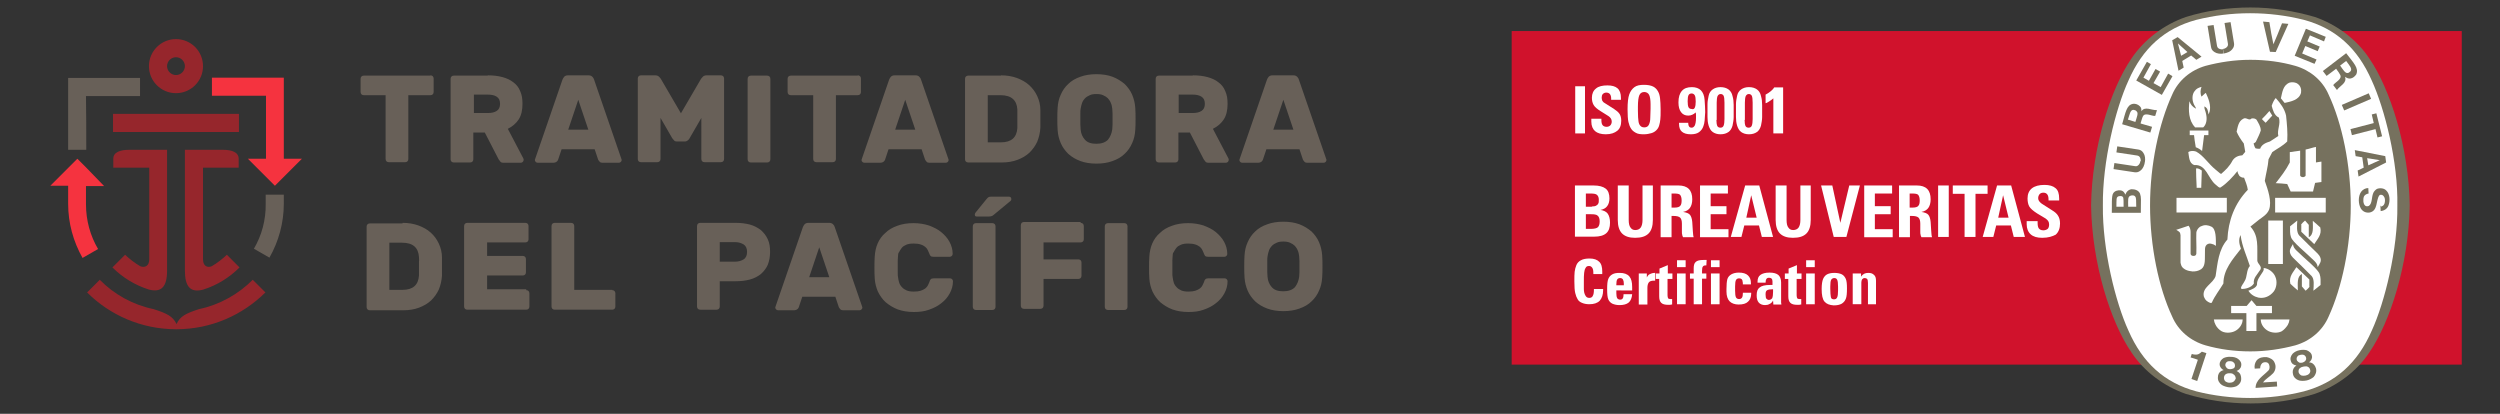 <?xml version="1.0" encoding="utf-8"?>
<!-- Generator: Adobe Illustrator 28.0.0, SVG Export Plug-In . SVG Version: 6.00 Build 0)  -->
<svg version="1.1" id="Capa_1" xmlns="http://www.w3.org/2000/svg" xmlns:xlink="http://www.w3.org/1999/xlink" x="0px" y="0px"
	 viewBox="0 0 869.4 143.9" style="enable-background:new 0 0 869.4 143.9;" xml:space="preserve">
<rect x="0" y="0" width="869.4" height="143.9" fill="#333333" stroke="none"/>
<style type="text/css">
	.st0{fill:#D0122C;}
	.st1{fill:#FFFFFF;}
	.st2{fill:#76715E;}
	.st3{fill:#686058;}
	.st4{fill:#96262C;}
	.st5{fill:#F5333F;}
</style>
<g>
	<rect x="525.7" y="10.8" class="st0" width="330.4" height="116"/>
	<g>
		<g>
			<path class="st1" d="M557.2,95.3h-3.1V95c0-0.9-0.1-1.5-0.4-1.9c-0.3-0.4-0.6-0.6-1.1-0.6c-0.6,0-1,0.2-1.2,0.7
				c-0.3,0.4-0.4,1-0.5,1.7c-0.1,0.7-0.1,1.8-0.1,3.4c0,0.5,0,1.3,0,2.2s0.2,1.7,0.5,2.2c0.3,0.6,0.7,0.9,1.4,0.9
				c0.5,0,1-0.2,1.2-0.7c0.3-0.5,0.4-1.2,0.4-2.2v-0.2h3.2v0.4c0,1.6-0.4,2.8-1.2,3.7c-0.8,0.8-2,1.2-3.6,1.2
				c-1.1,0-1.9-0.2-2.6-0.5c-0.7-0.3-1.2-0.7-1.5-1.3c-0.3-0.5-0.6-1.2-0.8-2.1c-0.2-0.8-0.3-2.2-0.3-4c0-1.4,0-2.6,0.1-3.4
				c0.1-0.8,0.3-1.6,0.6-2.3c0.3-0.7,0.8-1.3,1.6-1.7c0.7-0.4,1.7-0.6,3-0.6c1.5,0,2.6,0.4,3.3,1.1c0.8,0.7,1.1,1.9,1.1,3.5V95.3z"
				/>
			<path class="st1" d="M562.1,100.9v1.1c0,0.8,0.1,1.3,0.3,1.7c0.2,0.3,0.6,0.5,1,0.5c0.4,0,0.7-0.1,0.9-0.4
				c0.2-0.3,0.3-0.7,0.3-1.3v-0.2h3c-0.1,1.3-0.5,2.3-1.2,2.9c-0.7,0.6-1.8,0.9-3.2,0.9c-1,0-1.8-0.2-2.5-0.5
				c-0.6-0.3-1.1-0.8-1.4-1.5c-0.3-0.7-0.4-1.9-0.4-3.6c0-1.6,0.1-2.8,0.4-3.5c0.3-0.7,0.7-1.2,1.4-1.6s1.5-0.5,2.6-0.5
				c1.5,0,2.6,0.4,3.3,1.2s1,2,1,3.7v0.6l0,0.6H562.1z M564.7,99.3v-0.7c0-0.6-0.1-1-0.3-1.4c-0.2-0.3-0.5-0.5-1-0.5
				c-0.5,0-0.8,0.2-1,0.5s-0.3,0.9-0.3,1.7v0.3H564.7z"/>
			<path class="st1" d="M575.6,97.6c-0.1,0-0.3,0-0.4,0c-0.9,0-1.5,0.2-1.8,0.6c-0.3,0.4-0.5,1-0.5,1.9v5.8h-3V95.1h2.8v1.4
				c0.3-0.6,0.6-1,1.1-1.2c0.4-0.2,1-0.4,1.6-0.4h0.2V97.6z"/>
			<path class="st1" d="M579.9,95.1h1.7V97h-1.7v5.7c0,0.5,0.1,0.8,0.2,1c0.1,0.2,0.4,0.3,0.8,0.3h0.3c0.1,0,0.2,0,0.3,0v1.9
				c-0.2,0-0.4,0-0.7,0.1c-0.2,0-0.5,0-0.7,0c-1.1,0-1.9-0.2-2.4-0.7c-0.5-0.5-0.7-1.2-0.7-2.3V97h-1.2v-1.9h1.3v-1.7l2.9-1.2V95.1z
				"/>
			<path class="st1" d="M586.2,90.5v2.4h-3v-2.4H586.2z M586.2,95.1v10.7h-3V95.1H586.2z"/>
			<path class="st1" d="M593.4,92.3l-0.2,0h-0.1c-0.4,0-0.7,0.1-0.9,0.4c-0.2,0.2-0.3,0.7-0.3,1.5v0.9h1.5v1.8h-1.5v8.9H589v-8.9
				h-1.3v-1.8h1.3v-1.8c0-1,0.2-1.8,0.7-2.2c0.5-0.5,1.4-0.7,2.8-0.7c0.1,0,0.2,0,0.4,0l0.6,0L593.4,92.3z"/>
			<path class="st1" d="M598,90.5v2.4h-3v-2.4H598z M598,95.1v10.7h-3V95.1H598z"/>
			<path class="st1" d="M609,98.9h-2.9c0-0.4,0-0.7-0.1-1c0-0.3-0.1-0.6-0.3-0.8c-0.2-0.2-0.5-0.3-0.9-0.3c-0.5,0-0.9,0.2-1.1,0.6
				c-0.2,0.4-0.3,1.1-0.3,2.2v1.5c0,1.1,0.1,1.9,0.3,2.3s0.6,0.6,1.1,0.6c0.5,0,0.8-0.2,1-0.5c0.2-0.3,0.3-0.8,0.3-1.5v-0.2h2.9v0.3
				c0,1.2-0.4,2.2-1.1,2.8c-0.7,0.7-1.8,1-3.3,1c-1.3,0-2.4-0.4-3.1-1.1c-0.7-0.7-1.1-1.9-1.1-3.4v-0.9c0-1.5,0.1-2.6,0.3-3.4
				c0.2-0.7,0.7-1.3,1.4-1.7c0.7-0.4,1.6-0.6,2.6-0.6c1.4,0,2.5,0.3,3.2,1s1,1.5,1,2.7V98.9z"/>
			<path class="st1" d="M619.4,103.5c0,0.1,0,0.2,0,0.4l0,0.6c0,0.2,0,0.5,0,0.7c0,0.2,0.1,0.5,0.1,0.7h-2.8l-0.1-1.4
				c-0.3,0.6-0.7,1-1.2,1.2c-0.5,0.3-1,0.4-1.6,0.4c-0.9,0-1.7-0.3-2.2-0.9c-0.5-0.6-0.7-1.4-0.7-2.5c0-1.3,0.3-2.2,1-2.7
				c0.7-0.6,1.9-0.9,3.7-0.9h0.8v-1.2c0-0.4-0.1-0.8-0.3-1c-0.2-0.2-0.5-0.3-0.9-0.3c-0.4,0-0.7,0.1-0.9,0.4
				c-0.2,0.3-0.3,0.7-0.3,1.3h-2.8V98c0-1.1,0.3-1.9,1-2.4c0.7-0.5,1.7-0.8,3.2-0.8c1.4,0,2.4,0.3,3,0.8c0.6,0.5,1,1.4,1,2.6V103.5z
				 M616.6,101.5v-0.9h-0.2c-0.8,0-1.4,0.1-1.8,0.3c-0.4,0.2-0.6,0.6-0.6,1.3l0,0.3c0,0.7,0.1,1.2,0.3,1.4s0.5,0.4,0.8,0.4
				c0.5,0,0.9-0.2,1.2-0.6C616.5,103.2,616.6,102.5,616.6,101.5z"/>
			<path class="st1" d="M624.8,95.1h1.7V97h-1.7v5.7c0,0.5,0.1,0.8,0.2,1c0.1,0.2,0.4,0.3,0.8,0.3h0.3c0.1,0,0.2,0,0.3,0v1.9
				c-0.2,0-0.4,0-0.7,0.1c-0.2,0-0.5,0-0.7,0c-1.1,0-1.9-0.2-2.4-0.7c-0.5-0.5-0.7-1.2-0.7-2.3V97h-1.2v-1.9h1.3v-1.7l2.9-1.2V95.1z
				"/>
			<path class="st1" d="M631.1,90.5v2.4h-3v-2.4H631.1z M631.1,95.1v10.7h-3V95.1H631.1z"/>
			<path class="st1" d="M634.5,104.9c-0.7-0.8-1-2.3-1-4.4c0-1.6,0.2-2.8,0.5-3.5c0.3-0.7,0.8-1.3,1.4-1.6c0.6-0.3,1.4-0.5,2.5-0.5
				c1.1,0,2,0.2,2.6,0.5s1.1,0.9,1.4,1.6c0.3,0.7,0.4,1.8,0.4,3.3c0,1.7-0.1,2.9-0.4,3.6c-0.3,0.8-0.8,1.3-1.4,1.7
				c-0.7,0.4-1.6,0.6-2.8,0.6C636.2,106.1,635.2,105.7,634.5,104.9z M639.2,101v-1.3c0-1.2-0.1-2-0.3-2.4c-0.2-0.4-0.5-0.6-1-0.6
				c-0.5,0-0.8,0.2-1.1,0.6c-0.2,0.4-0.3,1.2-0.3,2.3v0.8c0,1.4,0.1,2.3,0.2,2.9s0.5,0.8,1.1,0.8c0.5,0,0.9-0.2,1.1-0.7
				C639.1,103,639.2,102.2,639.2,101z"/>
			<path class="st1" d="M652.6,105.8h-3v-7.4c0-0.7-0.1-1.2-0.3-1.4c-0.2-0.2-0.5-0.3-0.8-0.3c-0.4,0-0.6,0.1-0.9,0.4
				c-0.2,0.3-0.3,0.7-0.3,1.2v7.5h-3V95.1h2.9l0,1.1c0.6-0.9,1.4-1.3,2.5-1.3c0.9,0,1.5,0.2,2,0.7c0.5,0.4,0.7,1.1,0.7,2V105.8z"/>
		</g>
		<g>
			<path class="st1" d="M554.2,64.5c1.9,0,3.3,0.4,4.2,1.1c0.9,0.7,1.3,1.9,1.3,3.4c0,1.1-0.3,2.1-0.8,2.7c-0.5,0.7-1.3,1.1-2.3,1.3
				c1.1,0.2,2,0.6,2.5,1.3c0.5,0.7,0.8,1.8,0.8,3.1c0,1.7-0.4,2.9-1.3,3.7c-0.9,0.8-2.3,1.2-4.2,1.2h-6.7V64.5H554.2z M553.6,71.8
				c0.7,0,1.2-0.1,1.5-0.3c0.3-0.2,0.6-0.4,0.7-0.7c0.2-0.3,0.2-0.7,0.2-1.4c0-0.7-0.2-1.2-0.6-1.6c-0.4-0.4-1.2-0.5-2.3-0.5h-1.6
				v4.6H553.6z M551.6,79.6h1.5c1.3,0,2.2-0.2,2.6-0.6c0.4-0.4,0.6-1.1,0.6-2c0-0.9-0.2-1.6-0.7-2c-0.4-0.4-1.2-0.5-2.2-0.5h-1.9
				V79.6z"/>
			<path class="st1" d="M566.4,64.5v12c0,1.2,0.2,2.1,0.6,2.6c0.4,0.6,0.9,0.9,1.7,0.9c0.8,0,1.5-0.3,1.9-0.9
				c0.4-0.6,0.6-1.5,0.6-2.6V64.5h3.6v12c0,2.1-0.5,3.7-1.5,4.7c-1,1-2.5,1.5-4.7,1.5c-2,0-3.5-0.5-4.5-1.5c-1-1-1.5-2.6-1.5-4.7
				v-12H566.4z"/>
			<path class="st1" d="M583.7,64.5c1.6,0,2.8,0.4,3.6,1.2c0.8,0.8,1.2,2,1.2,3.6c0,1.3-0.3,2.3-0.8,3s-1.3,1.2-2.4,1.4
				c1.2,0.2,2,0.5,2.4,1c0.4,0.5,0.7,1.3,0.8,2.5l0.2,3.1c0,0.4,0.1,0.9,0.1,1.2c0,0.4,0.1,0.7,0.2,1h-3.7c-0.2-0.4-0.3-0.7-0.3-0.9
				c-0.1-0.2-0.1-0.6-0.1-1.1v-2.7c0-1-0.2-1.7-0.6-2.1s-1.2-0.6-2.3-0.6h-0.7v7.4h-3.8V64.5H583.7z M581.3,72.2h0.9
				c1.1,0,1.8-0.2,2.1-0.6c0.4-0.4,0.5-1.1,0.5-1.9c0-0.9-0.2-1.5-0.5-1.9c-0.3-0.4-1.1-0.5-2.2-0.5h-0.8V72.2z"/>
			<path class="st1" d="M600.9,64.5v2.8h-6v4.4h5.5v2.8h-5.5v5.2h6.2v2.8h-9.9V64.5H600.9z"/>
			<path class="st1" d="M611.8,64.5l4.8,17.9h-3.9l-1-4h-5.1l-1,4h-3.7l5-17.9H611.8z M607.3,75.7h3.6l-1.9-7.8L607.3,75.7z"/>
			<path class="st1" d="M621.3,64.5v12c0,1.2,0.2,2.1,0.6,2.6c0.4,0.6,0.9,0.9,1.7,0.9c0.8,0,1.5-0.3,1.9-0.9
				c0.4-0.6,0.6-1.5,0.6-2.6V64.5h3.6v12c0,2.1-0.5,3.7-1.5,4.7c-1,1-2.5,1.5-4.7,1.5c-2,0-3.5-0.5-4.5-1.5c-1-1-1.5-2.6-1.5-4.7
				v-12H621.3z"/>
			<path class="st1" d="M637.2,64.5l2.8,13l3.1-13h3.7l-4.7,17.9h-4.4l-4.4-17.9H637.2z"/>
			<path class="st1" d="M658,64.5v2.8h-6v4.4h5.5v2.8H652v5.2h6.2v2.8h-9.9V64.5H658z"/>
			<path class="st1" d="M666.6,64.5c1.6,0,2.8,0.4,3.6,1.2c0.8,0.8,1.2,2,1.2,3.6c0,1.3-0.3,2.3-0.8,3s-1.3,1.2-2.4,1.4
				c1.2,0.2,2,0.5,2.4,1c0.4,0.5,0.7,1.3,0.8,2.5l0.2,3.1c0,0.4,0.1,0.9,0.1,1.2c0,0.4,0.1,0.7,0.2,1h-3.7c-0.2-0.4-0.3-0.7-0.3-0.9
				c-0.1-0.2-0.1-0.6-0.1-1.1v-2.7c0-1-0.2-1.7-0.6-2.1s-1.2-0.6-2.3-0.6h-0.7v7.4h-3.8V64.5H666.6z M664.1,72.2h0.9
				c1.1,0,1.8-0.2,2.1-0.6c0.4-0.4,0.5-1.1,0.5-1.9c0-0.9-0.2-1.5-0.5-1.9c-0.3-0.4-1.1-0.5-2.2-0.5h-0.8V72.2z"/>
			<path class="st1" d="M677.7,64.5v17.9h-3.7V64.5H677.7z"/>
			<path class="st1" d="M691.2,64.5v2.9h-4.2v15h-3.8v-15h-4.1v-2.9H691.2z"/>
			<path class="st1" d="M699.4,64.5l4.8,17.9h-3.9l-1-4h-5.1l-1,4h-3.7l5-17.9H699.4z M694.9,75.7h3.6l-1.9-7.8L694.9,75.7z"/>
			<path class="st1" d="M710.2,82.7c-1.8,0-3.1-0.4-4-1.2c-0.9-0.8-1.4-2-1.4-3.5v-1.1h3.8v0.5c0,0.9,0.1,1.6,0.4,2
				c0.3,0.4,0.8,0.7,1.6,0.7c0.6,0,1.1-0.2,1.5-0.5c0.3-0.3,0.5-0.8,0.5-1.5c0-0.5-0.1-0.9-0.3-1.2c-0.2-0.3-0.5-0.6-0.9-0.9l-3-1.8
				c-1.4-0.9-2.3-1.7-2.7-2.4c-0.4-0.7-0.6-1.7-0.6-2.8c0-1.5,0.5-2.7,1.5-3.5c1-0.8,2.5-1.2,4.4-1.2c1.7,0,3,0.4,3.8,1.1
				c0.9,0.7,1.3,1.9,1.3,3.7v0.6h-3.7v-0.4c0-1.5-0.6-2.3-1.8-2.3c-0.6,0-1,0.2-1.3,0.5c-0.3,0.4-0.5,0.8-0.5,1.4
				c0,0.4,0.1,0.7,0.3,1c0.2,0.3,0.5,0.6,0.9,0.9l3.6,2.3c1,0.6,1.7,1.2,2.1,1.9c0.4,0.6,0.7,1.5,0.7,2.7c0,1.7-0.5,3-1.5,3.9
				C713.8,82.2,712.3,82.7,710.2,82.7z"/>
		</g>
		<g>
			<path class="st1" d="M551.2,30v16.4h-3.4V30H551.2z"/>
			<path class="st1" d="M558.4,46.7c-1.6,0-2.9-0.4-3.7-1.1s-1.3-1.8-1.3-3.3v-1h3.5v0.4c0,0.8,0.1,1.4,0.4,1.8s0.8,0.6,1.4,0.6
				c0.6,0,1-0.2,1.3-0.5c0.3-0.3,0.5-0.8,0.5-1.3c0-0.4-0.1-0.8-0.3-1.1c-0.2-0.3-0.5-0.6-0.8-0.8l-2.7-1.7
				c-1.3-0.8-2.1-1.5-2.5-2.2c-0.4-0.7-0.6-1.5-0.6-2.5c0-1.4,0.5-2.5,1.4-3.2c0.9-0.8,2.3-1.1,4-1.1c1.5,0,2.7,0.3,3.5,1
				c0.8,0.7,1.2,1.8,1.2,3.4v0.6h-3.4v-0.4c0-1.4-0.6-2.1-1.7-2.1c-0.5,0-0.9,0.2-1.2,0.5c-0.3,0.3-0.4,0.8-0.4,1.3
				c0,0.3,0.1,0.7,0.2,1c0.2,0.3,0.4,0.6,0.8,0.8l3.3,2.1c0.9,0.6,1.5,1.1,1.9,1.7c0.4,0.6,0.6,1.4,0.6,2.4c0,1.6-0.5,2.8-1.4,3.5
				S560.3,46.7,558.4,46.7z"/>
			<path class="st1" d="M568.9,46.2c-0.7-0.4-1.3-0.8-1.7-1.5c-0.4-0.6-0.7-1.4-0.9-2.3c-0.2-0.9-0.3-2.4-0.3-4.4
				c0-2.4,0.2-4.1,0.6-5.2c0.4-1.1,1-1.9,1.8-2.5s1.9-0.8,3.3-0.8c1.3,0,2.4,0.2,3.2,0.6c0.8,0.4,1.3,1,1.7,1.7
				c0.4,0.7,0.6,1.5,0.7,2.4c0.1,0.9,0.2,2.2,0.2,3.9c0,1.5,0,2.7-0.1,3.4c-0.1,0.8-0.2,1.5-0.4,2.1c-0.2,0.7-0.5,1.2-1,1.7
				c-0.4,0.4-1,0.8-1.7,1c-0.7,0.2-1.6,0.4-2.6,0.4C570.5,46.7,569.6,46.6,568.9,46.2z M569.6,38.5c0,1.8,0.1,3,0.2,3.7
				c0.1,0.7,0.3,1.2,0.7,1.6c0.3,0.3,0.7,0.5,1.3,0.5c0.8,0,1.3-0.3,1.6-0.9c0.3-0.6,0.5-1.4,0.5-2.4c0-1,0.1-2.1,0.1-3.2v-1.6
				c0-1.5-0.2-2.6-0.5-3.2s-0.9-1-1.7-1c-0.8,0-1.4,0.4-1.7,1.1c-0.3,0.7-0.5,2-0.5,4V38.5z"/>
			<path class="st1" d="M592.4,43.8c-0.3,1-0.9,1.7-1.6,2.2c-0.7,0.5-1.7,0.7-2.8,0.7c-1.4,0-2.4-0.3-3.1-0.9s-1-1.5-1-2.8v-0.3h3.2
				c0,0.1,0,0.1,0,0.2c0,0.5,0.1,0.8,0.3,1.1s0.5,0.4,0.9,0.4c0.5,0,0.8-0.3,1.1-0.8c0.2-0.5,0.4-1.3,0.4-2.5c0-0.3,0-0.5,0-0.8
				c0-0.4,0-0.8-0.1-1.2c-0.4,0.4-0.8,0.6-1.2,0.8c-0.4,0.2-0.9,0.3-1.4,0.3c-1.1,0-1.9-0.4-2.5-1.2c-0.6-0.8-0.9-1.9-0.9-3.4
				c0-1.8,0.4-3.1,1.2-4c0.8-0.9,1.9-1.3,3.5-1.3c1.3,0,2.4,0.4,3.1,1.1c0.7,0.7,1.2,1.8,1.3,3.4c0.1,1.5,0.2,2.9,0.2,4.2
				C592.9,41.2,592.8,42.8,592.4,43.8z M589.4,37.4c0.2-0.5,0.3-1.1,0.3-2.1c0-1-0.1-1.7-0.3-2.1c-0.2-0.4-0.6-0.7-1.1-0.7
				c-0.5,0-0.9,0.2-1.1,0.6s-0.3,1.1-0.3,2.1c0,1,0.1,1.7,0.3,2.1c0.2,0.4,0.6,0.6,1.1,0.6C588.8,38.1,589.2,37.9,589.4,37.4z"/>
			<path class="st1" d="M602.9,40.7c0,1-0.2,2-0.4,3c-0.3,1-0.7,1.7-1.4,2.2c-0.7,0.5-1.6,0.8-2.8,0.8c-1.1,0-2-0.3-2.7-0.8
				c-0.7-0.5-1.1-1.3-1.4-2.2c-0.3-1-0.4-2-0.4-3l0-2.1c0-0.6,0-1.4,0-2.4c0-1,0.2-1.9,0.4-2.9s0.7-1.7,1.4-2.2
				c0.7-0.5,1.6-0.8,2.7-0.8c1.2,0,2.1,0.3,2.8,0.8c0.7,0.5,1.2,1.3,1.4,2.3c0.3,1,0.4,2,0.4,3.1l0,2.2L602.9,40.7z M596.9,41.7
				c0,0.9,0.1,1.6,0.3,2.1c0.2,0.4,0.6,0.6,1.1,0.6c0.5,0,0.9-0.2,1.1-0.7s0.3-1.3,0.3-2.3v-5.7c0-1.2-0.1-2-0.3-2.4
				c-0.2-0.4-0.6-0.6-1-0.6c-0.5,0-0.8,0.2-1.1,0.7c-0.2,0.5-0.3,1.3-0.3,2.3V41.7z"/>
			<path class="st1" d="M612.8,40.7c0,1-0.2,2-0.4,3c-0.3,1-0.7,1.7-1.4,2.2c-0.7,0.5-1.6,0.8-2.8,0.8c-1.1,0-2-0.3-2.7-0.8
				c-0.7-0.5-1.1-1.3-1.4-2.2c-0.3-1-0.4-2-0.4-3l0-2.1c0-0.6,0-1.4,0-2.4c0-1,0.2-1.9,0.4-2.9s0.7-1.7,1.4-2.2
				c0.7-0.5,1.6-0.8,2.7-0.8c1.2,0,2.1,0.3,2.8,0.8c0.7,0.5,1.2,1.3,1.4,2.3c0.3,1,0.4,2,0.4,3.1l0,2.2L612.8,40.7z M606.7,41.7
				c0,0.9,0.1,1.6,0.3,2.1c0.2,0.4,0.6,0.6,1.1,0.6c0.5,0,0.9-0.2,1.1-0.7s0.3-1.3,0.3-2.3v-5.7c0-1.2-0.1-2-0.3-2.4
				c-0.2-0.4-0.6-0.6-1-0.6c-0.5,0-0.8,0.2-1.1,0.7c-0.2,0.5-0.3,1.3-0.3,2.3V41.7z"/>
			<path class="st1" d="M620.1,30.5v15.9h-3.4V34.2c-0.4,0.4-0.9,0.7-1.5,1.1c-0.6,0.4-1,0.6-1.2,0.6v-3c0.6-0.3,1.2-0.7,1.7-1.1
				c0.5-0.4,1-0.9,1.3-1.4H620.1z"/>
		</g>
	</g>
	<g>
		<path class="st2" d="M782.6,140.3h0.2c7.7,0,15-1.1,22.1-3.3c7.6-2.6,14.8-7.9,19.1-14.5c7.2-10.5,13.7-30.8,14-51v-0.1
			c-0.3-20.2-6.8-40.5-14-51c-4.3-6.6-11.4-11.9-19-14.5c-7.1-2.1-14.7-3.3-22.4-3.3c-7.7,0-15.4,1.1-22.4,3.3
			c-7.6,2.6-14.6,7.9-19,14.5c-7.2,10.5-13.7,30.8-14,51v0.1c0.3,20.2,6.8,40.5,14,51c4.3,6.6,11.4,11.9,19,14.5
			c7,2.1,14.5,3.3,22.3,3.3H782.6z"/>
		<path class="st1" d="M833.7,71.5c0.2,15.2-4.4,33.7-8.9,43.5c-4.9,11.2-12.5,18.1-23.6,21.1c-6,1.5-12.3,2.3-18.7,2.3
			c-6.4,0-12.8-0.8-18.7-2.3c-11.1-3-18.7-9.9-23.6-21.1c-4.5-9.8-9.1-28.3-8.9-43.5c-0.2-15.2,4.4-33.7,8.9-43.5
			c4.9-11.2,12.5-18.1,23.6-21.1c6-1.5,12.3-2.3,18.7-2.3c6.4,0,12.7,0.8,18.7,2.3c11.1,3,18.7,9.9,23.6,21.1
			C829.3,37.8,834,56.3,833.7,71.5"/>
		<path class="st2" d="M782.7,20.8c5.3,0,10.6,0.7,15.5,2.1c5.2,1.5,9.5,5.1,11.6,10c4.7,10,7.7,24.5,7.7,38.6
			c0,14.2-3.1,28.6-7.7,38.6c-2.1,4.9-6.4,8.5-11.6,10c-4.9,1.3-10.2,2.1-15.5,2.1h-0.2c-5.3,0-10.6-0.7-15.5-2.1
			c-5.2-1.5-9.5-5.1-11.6-10c-4.7-10-7.7-24.5-7.7-38.6c0-14.2,3.1-28.6,7.7-38.6c2.1-4.9,6.4-8.5,11.6-10
			c4.9-1.3,10.2-2.1,15.5-2.1H782.7z"/>
		<path class="st1" d="M790.2,40.2c-0.7-1.3-0.1-0.1-0.9-1.6"/>
		<rect x="756.9" y="68.8" class="st1" width="17.5" height="5.1"/>
		<path class="st1" d="M770.5,113c-0.4-0.8-0.5-1.1-0.6-1.9c3.7,0,6.1,0,10,0c0,1.4-0.8,2.8-2.1,3.7c-1.4,1-3.7,1.2-5.2,0.4
			C771.7,114.7,770.9,113.8,770.5,113"/>
		<path class="st1" d="M781.3,108.9l-5.4,0v-2.5l5.4,0l1.7-2c0.8,1,0.9,1,1.7,2h5.4v2.5l-5.4,0v6.2h-3.5V108.9z"/>
		<path class="st1" d="M781.9,101.1c1.1-0.4,2.7-1,3-2.1c-0.1-1.7,1.1-3,1.9-4.3c0.4-0.6,0.5-0.9,0.4-1.5c1.7,0.1,3.5,1.5,4.1,3.1
			c0.7,1.6,0.4,3.8-0.6,5.1c-1.3,1.6-3.2,2.5-5.3,2.1C784,103.2,782.7,102.4,781.9,101.1"/>
		<path class="st1" d="M769,78.8c-1-0.5-2.3-0.7-3.3-0.2c-0.9,0.2-1.8,1.3-1.9,2.3c-0.1,3,0.1,4,0,7.3c-0.1,0.5-0.3,0.8-1,0.8
			c-0.6,0-1-0.3-1-0.8v-7.5c0-0.8-0.2-1.6-0.7-2.2l-3.9,1.3l-0.4,0.1c1,0.7,1.4,0.7,1.5,1.9l0,9.5l0.1,0.5l0.1,0.3l0.1,0.3l0.1,0.2
			c0.6,1,1.7,1.4,2.5,1.6c0.3,0.1,0.9,0.1,1.3,0.2c1,0,1.9-0.1,3-0.8c1.6-1.2,1.2-3.4,1.3-6.6c0-0.9,0.1-1.4,0.6-1.9
			c0.5-0.4,1.1-0.5,1.7-0.3c0.7,0.2,0.8,0.2,1.5,0.7C770.6,82.9,770.7,79.6,769,78.8"/>
		<path class="st1" d="M804.8,90.7c-2.8-2.8-7.7-6.6-8.1-8.3c-0.4-1.1-0.3-2.4-0.3-3.7c0.8-0.6,1.5-1.2,2.5-2
			c-0.1,2-0.3,3.9,0.6,5.1c2.3,2.3,4.4,4.4,6.5,6.4c0.8,0.8,1.4,2,0.9,3.1c-0.2,0.5-0.6,1.1-0.9,1.6
			C805.9,91.9,805.4,91.3,804.8,90.7"/>
		<path class="st1" d="M788.8,76.7c2.1,0,2.8,0,5.1,0v15.1h-5.1L788.8,76.7z"/>
		<path class="st1" d="M800.2,78.1c0.5-0.6,0.7-0.8,1.4-1.4l1.3,1.5v4.3c1.8-0.9,1.4-3.5,1.4-5.7c1.1,0.9,1.6,1.4,2.6,2.3
			c0.6,2.6-1,4-2.1,5.8l-4.5-4.3V78.1z"/>
		<path class="st1" d="M804.4,66.5l0.7-2.9l2.2-0.3l0-7.1c-0.9,0.1-1.2,0.2-1.9,0.3v-5.4c-1.2,0.2-2.4,0.7-3.6,0.9v9
			c0,0.4-0.7,0.6-0.8,0.6h-0.2c-0.4,0-0.9-0.3-0.9-0.6v-8.6l-3.6,0.5v3.6c-1.3,2.6-3.1,4.9-4.9,7.2c1.9,0.1,2.1,0.1,4,0.3l1.2,2.6
			H804.4z"/>
		<path class="st1" d="M763.9,64.8c-0.1-2.4-0.2-3.9-0.2-6.2c0.7-0.2,1.4,0.3,2,0.7c-0.1,3-0.1,2.9-0.2,6h-1.6L763.9,64.8z"/>
		<path class="st1" d="M763.6,51.2c-0.4-2.3-0.4-2.5-0.6-4.2h-1.5v-1.6c2.6,0,4,0,6.5,0l0,1.6h-1.5l-0.7,5.5
			C765.1,51.9,764.4,51.5,763.6,51.2"/>
		<path class="st1" d="M763.3,44.2c-2.2-2.3-2.3-5.9-1.9-9l0,0c0.4,1.2,1.1,2,2.3,2.6c-0.1-0.6-0.7-1.2-0.9-1.9
			c-0.5-1.3-0.5-3.1,0.4-4.2c0.6-0.9,1.4-1.2,2.4-1.5c-0.4,1.1-0.5,2.3,0,3.4c0.6-0.5,0.6-0.5,1.1-1c0.2-0.2,0.3-0.2,0.4-0.3
			c0.9,1.9,1.9,4.4,1.3,6.6l-0.4,0.9c-0.1-1.5-0.4-2.3-1.4-2.8c-0.1,0.9,0.4,1.5,0.6,2.7c0.4,1.8,0.1,3.6-1,4.6H763.3z"/>
		<path class="st1" d="M790.2,40.2l-2.3,2.5c-0.6-0.6-0.7-0.6-1.3-1.3c1.2-1.2,1.3-1.3,2.6-2.8"/>
		<path class="st1" d="M793.2,34.2c0.5-2.1,0.7-4.6,3.1-5.5c0.9-0.2,2.1-0.1,2.8,0.5c1,0.7,1.3,2,1.1,3.1c-0.7,2.5-3.5,3-5.7,3.5
			L793.2,34.2z"/>
		<polygon class="st1" points="808.8,68.8 808.8,73.9 791.2,73.9 791.2,68.8 		"/>
		<path class="st1" d="M766.4,103.1c-0.7-3.2,3.2-4.4,4.1-7.1c0.7-4.5,1-9.2,4.1-12.7c0.3-6.6,2.5-12.5,7.1-17.3
			c-0.2-1.5-0.8-2.8-1.3-4.2c-0.6,0-1-0.1-1.6-0.6c-0.4-0.6-0.6-1-0.7-1.7c-1.6,2-3.7,4.3-5.9,5.7c-0.4,0.2-0.9-0.3-1.7-1
			c-2.7-2.2-3.2-7.1-7.4-6.8c-1.9-0.6-1.8-2.9-2.1-4.5c0.7-0.5,1.8-0.5,2.7-0.2c2.6,1.4,4.3,4.3,6.8,6.3c0.7,0.5,1.3,1.2,1.9,1.5
			c1.6-1.4,2.9-2.6,4-4.7c0.8-1.2,2-1.7,3.4-1.8l1-1.2l-0.5-2.9c-1-1.3-1.9-2.7-2.5-4.1c0.4-1.7,0.6-3.6,2.3-4.5
			c1.1-0.7,2,0.9,2.9-0.1c0.7-0.1,1.2,0,1.7,0.4c0.7,1.2,1.5,2.4,1.5,3.8c-0.4,1.3-1.1,2.6-1.7,3.9c-0.2,0.3-0.5,0.4-0.8,0.6
			c0.2,0.6,0.3,1.2,0.7,1.7c0.5,0.1,1,0.2,1.6,0.1c0.5-1.5,2.1-2.1,3.4-2.5l2.9-1.9c-0.5-2.2,0.9-4.1,0.2-6.4
			c-1.7-0.8-2.1-2.7-2.5-4.1c0.3-0.9,0.7-1.9,1.4-2.7l0.1,0.1c1.6,1.8,3,3.7,3.5,6c0.3,2.9,0.6,5.9,0.4,9c-1.6,1.6-3.5,2.5-5.2,3.7
			l-1.3,2.5c-0.2,2.6-0.9,5-1.3,7.5c1.1,3.1,2.5,7.1,1.5,10c-0.7,1.7-2.3,2.6-3.5,3.5l-3,2.4c3,3.3,2.3,7,2.4,11.8
			c0,1.2,2,2.1,0.9,3.4c-0.9,1.5-2.4,2.7-2.1,4.6c-0.9,1.5-3.1,1.9-4.1,1.9c-0.2,0-0.4-0.2-0.4-0.4c0.2-0.8,0.8-1.4,1.2-2.2
			c1.1-1.6,0.6-3.9,1.9-5.4c-1.1-3.5-2.7-6.8-3.2-10.6l0-0.2c-0.9,1.7-0.4,3.4,0.1,4.8c-2.9,3.7-6.1,7.3-6.1,12.1
			c-1.3,2.2-3,4.3-4,6.6c-0.3,0.4-0.9,0-1.3-0.2C766.9,104.4,766.7,103.8,766.4,103.1"/>
		<path class="st1" d="M798.6,87.1c2.8,2.8,7.7,6.6,8.1,8.3c0.4,1.1,0.3,2.4,0.3,3.7c-0.8,0.6-1.5,1.2-2.5,2
			c0.1-1.9,0.4-3.9-0.6-5.1c-2.3-2.3-4.4-4.4-6.5-6.4c-0.8-0.8-1.4-2-0.9-3.1c0.2-0.5,0.6-1.1,0.9-1.6
			C797.5,85.9,798,86.5,798.6,87.1"/>
		<path class="st1" d="M803.2,99.7c-0.5,0.6-0.7,0.8-1.4,1.4l-1.3-1.5v-4.3c-1.8,0.9-1.4,3.4-1.4,5.7c-1.1-0.9-1.6-1.4-2.6-2.3
			c-0.6-2.6,1-4,2.1-5.8l4.5,4.3V99.7z"/>
		<path class="st1" d="M795.6,113c0.4-0.8,0.5-1.1,0.6-1.9c-3.7,0-6.1,0-10,0c0,1.4,0.8,2.8,2.1,3.7c1.4,1,3.7,1.2,5.2,0.4
			C794.3,114.7,795.1,113.8,795.6,113"/>
		<path class="st2" d="M784.4,134.9c0-2.8,2.7-4.2,4.4-6c0.5-0.4,0.6-1.3,0.3-2.1c-0.2-0.5-0.5-0.7-0.9-0.8c-0.6-0.1-1.1,0-1.5,0.3
			c-0.5,0.5-0.7,1.1-0.7,1.8l-1.9,0.1c-0.2-1.1,0.1-2.1,0.7-2.9c0.9-1,2.2-1.2,3.5-1.1c1,0.2,2.3,0.8,2.7,1.9
			c0.6,1.2,0.4,2.7-0.5,3.7c-1.1,1.2-2.6,1.9-3.5,3.2l4.8-0.3c0,0.6,0.1,1.2,0.1,1.7L784.4,134.9z"/>
		<path class="st2" d="M767.3,122.8L767.3,122.8l-3.2,9.7l-2-0.7l2.2-6.6l0-0.1c-0.8-0.3-1.8-0.6-2.5-0.8l0.4-1.2
			c1,0.3,2.1,0.4,2.9-0.3c0.3-0.2,0.4-0.3,0.6-0.5L767.3,122.8z"/>
		<path class="st2" d="M803,130c-0.3,0.3-0.7,0.5-1.2,0.6c-0.5,0.1-1,0.1-1.4,0c-0.5-0.2-0.8-0.6-1-1c-0.2-0.7,0-1.4,0.6-1.7
			c0.2-0.2,0.6-0.3,1-0.4c0.4-0.1,0.8-0.1,1.1-0.1c0.7,0.1,1.2,0.6,1.3,1.3C803.5,129.1,803.4,129.6,803,130 M798.8,125.4
			c-0.2-0.4-0.2-1.1,0.2-1.5c0.2-0.3,0.6-0.4,1-0.5c0.4-0.1,0.8-0.1,1.1,0c0.6,0.2,0.9,0.8,0.9,1.3c0,0.4-0.2,0.7-0.4,0.9
			c-0.2,0.2-0.6,0.4-0.9,0.5c-0.4,0.1-0.7,0.1-1.1,0C799.3,125.9,799,125.7,798.8,125.4 M805.4,128.1c-0.3-0.9-0.8-1.7-1.8-2
			L803,126c0.6-0.4,1.2-1.3,1-2.2c-0.1-1-0.9-1.6-1.8-2c-0.8-0.2-1.7-0.2-2.6,0c-0.9,0.2-1.7,0.6-2.3,1.2c-0.6,0.7-1,1.6-0.6,2.6
			c0.2,0.9,1.1,1.4,1.9,1.5l-0.5,0.4c-0.8,0.8-0.9,1.7-0.7,2.6c0.2,1.1,1.1,1.9,2.1,2.2c0.8,0.2,1.7,0.2,2.7,0
			c0.9-0.2,1.8-0.7,2.4-1.2C805.3,130.3,805.7,129.2,805.4,128.1"/>
		<path class="st2" d="M776.6,132.8c-0.3,0.2-0.8,0.3-1.3,0.3c-0.5,0-1-0.2-1.3-0.4c-0.4-0.3-0.6-0.8-0.6-1.3c0-0.7,0.4-1.3,1.1-1.5
			c0.3-0.1,0.7-0.1,1.1-0.1c0.4,0,0.8,0.1,1,0.3c0.6,0.3,0.9,0.9,0.9,1.6C777.3,132.1,777,132.6,776.6,132.8 M773.9,127.2
			c-0.1-0.5,0.1-1.1,0.6-1.4c0.3-0.2,0.7-0.2,1.1-0.2c0.4,0,0.8,0.1,1.1,0.4c0.5,0.3,0.6,1,0.5,1.5c-0.1,0.4-0.4,0.6-0.7,0.7
			c-0.3,0.1-0.7,0.2-1,0.2c-0.4,0-0.7-0.1-1-0.3C774.2,127.8,774,127.5,773.9,127.2 M779.4,131.8c0-1-0.2-1.9-1.1-2.5l-0.5-0.3
			c0.7-0.2,1.5-0.9,1.6-1.8c0.2-1-0.3-1.8-1.1-2.4c-0.7-0.5-1.6-0.7-2.5-0.7c-0.9-0.1-1.8,0.1-2.5,0.4c-0.8,0.5-1.4,1.2-1.4,2.2
			c0,0.9,0.7,1.7,1.4,2l-0.6,0.2c-1,0.5-1.4,1.3-1.4,2.3c-0.1,1.1,0.5,2.1,1.4,2.7c0.7,0.4,1.6,0.7,2.5,0.8c0.9,0.1,1.9-0.1,2.6-0.4
			C778.7,133.8,779.4,132.9,779.4,131.8"/>
		
			<rect x="814.5" y="34.2" transform="matrix(0.918 -0.396 0.396 0.918 53.127 327.63)" class="st2" width="10.2" height="2.1"/>
		<path class="st2" d="M789.4,18L787,7.5l2.2,0.2c0.4,2.6,0.9,5.5,1.4,7.7c0.9-2,2-4.8,3-7.3l2.2,0.2l-4.4,9.8L789.4,18z"/>
		<polygon class="st2" points="749.6,24 747.3,28.1 745.4,27 748,22.3 746.6,21.5 742.9,28 751.8,33 755.5,26.5 754,25.6 
			751.4,30.3 748.9,28.9 751.2,24.9 		"/>
		<path class="st2" d="M742.9,71.9l-2.8,0h0c0-2.3-0.3-3.6,1-3.9c0.5-0.1,1.1-0.1,1.4,0.3C743,68.9,742.8,69.8,742.9,71.9
			 M738.5,71.9l-2.5,0c0.1-2.3-0.3-3.6,1.1-3.7c0.8-0.1,1.1,0.1,1.3,0.6C738.5,69.3,738.5,69.9,738.5,71.9 M744.2,67.3
			c-0.5-1.1-1.7-1.5-2.9-1.5c-1,0.1-1.8,0.8-2.2,1.9c-0.2-0.6-0.7-1.4-1.7-1.5c-1-0.1-2,0.2-2.5,1c-0.7,0.9-0.4,4.7-0.5,6.8l10.1,0
			l0-0.7C744.5,69.3,744.7,68.8,744.2,67.3"/>
		<polygon class="st2" points="824.8,39.8 826.4,39.4 828.4,47.4 826.8,47.8 826.1,44.9 817.9,47 817.4,44.9 825.5,42.8 		"/>
		<path class="st2" d="M773.3,18.6c-1.1,0.2-2.3,0.1-3.2-0.5c-0.8-0.5-1.1-1.1-1.2-1.8L767.7,9l2.1-0.3l1.2,7.3
			c0.1,0.6,0.6,1,1.2,1.1c0.3,0.1,0.6,0.1,1,0"/>
		<path class="st2" d="M773.4,18.6c1.1-0.2,2.2-0.6,2.9-1.5c0.6-0.7,0.7-1.4,0.6-2.1l-1.2-7.3L773.6,8l1.2,7.3
			c0.1,0.6-0.3,1.1-0.8,1.4c-0.3,0.2-0.6,0.3-0.9,0.3"/>
		<path class="st2" d="M823.6,57.5l-0.4-2.5l4.4,0.7h0l0,0l0,0h0L823.6,57.5z M829.5,54.3l-10.6-2.1l0.3,2.1l2.3,0.4l0.5,3.6l-2.1,1
			l0.3,2.1l9.6-4.9L829.5,54.3z"/>
		<path class="st2" d="M828,71.8l0.2,0l0.2-0.1l0.2-0.1c0.7-0.4,0.8-1.3,0.8-2c0-0.7-0.3-1.5-1-1.8c-0.4-0.1-0.8-0.1-1,0.2
			c-1.2,1.7-0.4,5.3-3.3,5.9c-1.3,0.2-2.4-0.3-3.1-1.4c-0.9-1.6-1-4.2,0.1-5.8c0.6-0.8,1.5-1.3,2.5-1.3l0.1,1.9
			c-0.6,0.1-1.3,0.4-1.6,1c-0.4,1-0.3,2.6,0.4,3.2c0.3,0.3,0.9,0.3,1.3,0.1c1.2-0.8,0.9-3,1.5-4.4c0.2-0.6,0.8-1.2,1.3-1.5
			c1-0.4,2.4-0.3,3.2,0.5c1.4,1.3,1.4,3.8,0.8,5.3c-0.4,1.1-1.5,1.8-2.7,1.9l-0.1-2L828,71.8z"/>
		<path class="st2" d="M745.9,56.4c-0.2,1.1-0.6,2.2-1.5,2.9c-0.7,0.6-1.4,0.7-2.1,0.6l-7.3-1.1l0.3-2.1l7.3,1.1
			c0.6,0.1,1.1-0.3,1.4-0.8c0.2-0.3,0.3-0.6,0.3-0.9"/>
		<path class="st2" d="M745.9,56.4c0.2-1.1,0.1-2.3-0.5-3.2c-0.5-0.8-1.1-1.1-1.8-1.2l-7.3-1.1l-0.3,2.1l7.3,1.1
			c0.6,0.1,1,0.6,1.1,1.2c0.1,0.3,0.1,0.6,0,1"/>
		<path class="st2" d="M758.5,19.4l-1.1-4.3l0,0l0,0v0l0,0l3.3,3L758.5,19.4z M757.3,12.9l-1.9,1.1l2.2,10.6l1.8-1.1l-0.5-2.3
			l3.1-1.9l1.8,1.5l1.8-1.1L757.3,12.9z"/>
		<polygon class="st2" points="806.7,16.2 802.4,14.4 803.3,12.3 808.2,14.4 808.8,12.8 801.9,10 798,19.4 804.9,22.2 805.6,20.7 
			800.6,18.6 801.7,16 806,17.8 		"/>
		<path class="st2" d="M742.6,42.4l-2.6-0.8c0.6-1.7,0.8-3.5,2-3.4c0.5,0.1,0.8,0.2,1.1,0.6C743.7,39.4,743.1,40.7,742.6,42.4
			 M744.7,38.7c0-0.7,0-1.3-0.6-1.8c-0.6-0.6-1.5-0.9-2.3-0.8c-2.3,0.4-2.6,3-3.8,7.1l9.8,2.9l0.6-2l-3.8-1.1l-0.2-0.1
			c0.3-0.9,0.6-2.1,0.8-2.4c0.7-1.6,3.3,0,4.3-0.2l0.6-2C748.2,38.4,745.9,36.8,744.7,38.7"/>
		<path class="st2" d="M817.4,24.8c-0.4,0.4-0.7,0.6-1.1,0.6c-0.8,0-1.5-1.2-2.5-2.6l2.1-1.6C816.9,22.6,818.2,23.9,817.4,24.8
			 M815.9,18.5l-8.1,6.2l1.3,1.7l3.2-2.4l0.1-0.1c0.6,0.8,1.3,1.8,1.4,2.1c0.9,1.5-1.9,2.7-2.4,3.6l1.3,1.7c1-1.5,3.6-2.4,2.8-4.6
			c0.6,0.4,1.1,0.7,1.9,0.6c0.8-0.1,1.5-0.7,2-1.4C820.4,23.7,818.5,21.9,815.9,18.5"/>
	</g>
</g>
<g>
	<path class="st3" d="M451.8,96.3c0-0.5,0.1-1.1,0.1-1.7c0-0.6,0-1.3,0-1.9c0-0.7,0-1.3,0-1.9c0-0.6-0.1-1.2-0.1-1.7
		c-0.1-0.7-0.2-1.4-0.5-2c-0.2-0.6-0.6-1.1-1-1.6c-0.4-0.4-1-0.8-1.7-1.1c-0.7-0.3-1.4-0.4-2.3-0.4c-0.9,0-1.7,0.1-2.3,0.4
		c-0.7,0.3-1.2,0.6-1.7,1.1c-0.4,0.4-0.8,1-1,1.6c-0.2,0.6-0.4,1.3-0.5,2c-0.1,0.5-0.1,1-0.1,1.7c0,0.6,0,1.3,0,1.9
		c0,0.7,0,1.3,0,1.9c0,0.6,0.1,1.2,0.1,1.7c0.1,1.4,0.6,2.6,1.5,3.6c0.9,1,2.2,1.4,4,1.4c1.8,0,3.1-0.5,4-1.4
		C451.1,98.9,451.6,97.7,451.8,96.3 M432.8,88.8c0.1-1.6,0.4-3.1,1.1-4.6c0.6-1.4,1.5-2.7,2.6-3.7c1.1-1.1,2.5-1.9,4.2-2.5
		c1.6-0.6,3.5-0.9,5.6-0.9c2.1,0,4,0.3,5.6,0.9c1.6,0.6,3,1.5,4.2,2.5c1.1,1.1,2,2.3,2.6,3.7c0.6,1.4,1,3,1.1,4.6
		c0.1,1.2,0.1,2.5,0.1,3.9c0,1.4,0,2.6-0.1,3.8c-0.1,1.6-0.4,3.1-1.1,4.6c-0.6,1.4-1.5,2.7-2.6,3.7c-1.1,1.1-2.5,1.9-4.2,2.5
		c-1.6,0.6-3.5,0.9-5.6,0.9c-2.1,0-4-0.3-5.6-0.9c-1.6-0.6-3-1.4-4.2-2.5c-1.1-1.1-2-2.3-2.6-3.7c-0.6-1.4-1-2.9-1.1-4.6
		c-0.1-1.2-0.1-2.5-0.1-3.8C432.7,91.3,432.7,90,432.8,88.8z M407.8,89c0,0.4-0.1,0.9-0.1,1.6c0,0.7,0,1.3,0,2.1c0,0.7,0,1.4,0,2.1
		c0,0.7,0,1.2,0.1,1.6c0.1,0.7,0.2,1.3,0.4,1.9c0.2,0.6,0.5,1.1,1,1.6c0.4,0.5,1,0.8,1.6,1.1c0.7,0.3,1.5,0.4,2.5,0.4
		c1,0,1.8-0.1,2.4-0.3c0.6-0.2,1.2-0.5,1.6-0.8c0.4-0.3,0.7-0.7,0.9-1.1c0.2-0.4,0.4-0.8,0.5-1.1c0.1-0.5,0.3-0.8,0.5-1
		c0.2-0.2,0.5-0.3,1-0.3h5.7c0.3,0,0.5,0.1,0.7,0.3c0.2,0.2,0.3,0.4,0.3,0.7c0,1.5-0.4,2.9-1.1,4.2c-0.7,1.3-1.6,2.4-2.9,3.4
		c-1.2,1-2.6,1.7-4.3,2.3c-1.6,0.6-3.4,0.8-5.3,0.8c-2.1,0-3.9-0.3-5.6-0.9c-1.6-0.6-3-1.5-4.2-2.5c-1.2-1.1-2-2.3-2.7-3.7
		c-0.6-1.4-1-2.9-1.1-4.5c-0.1-1.2-0.1-2.5-0.1-3.8c0-1.4,0-2.7,0.1-3.9c0.1-1.6,0.4-3.1,1-4.5c0.6-1.4,1.5-2.7,2.7-3.7
		c1.1-1.1,2.5-1.9,4.2-2.5c1.6-0.6,3.5-0.9,5.6-0.9c1.9,0,3.7,0.3,5.3,0.8c1.6,0.6,3.1,1.3,4.3,2.3c1.2,1,2.2,2.1,2.9,3.4
		c0.7,1.3,1.1,2.7,1.1,4.2c0,0.3-0.1,0.5-0.3,0.7c-0.2,0.2-0.4,0.3-0.7,0.3h-5.7c-0.5,0-0.8-0.1-1-0.3c-0.2-0.2-0.3-0.5-0.5-1
		c-0.1-0.3-0.3-0.7-0.5-1.1c-0.2-0.4-0.5-0.8-0.9-1.1c-0.4-0.3-0.9-0.6-1.6-0.8c-0.6-0.2-1.4-0.3-2.4-0.3c-1,0-1.8,0.1-2.5,0.4
		c-0.7,0.3-1.2,0.6-1.6,1.1c-0.4,0.5-0.7,1-1,1.6C408,87.7,407.8,88.3,407.8,89z M385.3,107.8c-0.3,0-0.6-0.1-0.8-0.3
		c-0.2-0.2-0.3-0.5-0.3-0.8v-28c0-0.3,0.1-0.6,0.3-0.8c0.2-0.2,0.5-0.3,0.8-0.3h5.7c0.3,0,0.6,0.1,0.8,0.3c0.2,0.2,0.3,0.5,0.3,0.8
		v28c0,0.3-0.1,0.6-0.3,0.8c-0.2,0.2-0.5,0.3-0.8,0.3H385.3z M375.8,77.5c0.3,0,0.6,0.1,0.8,0.3c0.2,0.2,0.3,0.5,0.3,0.8v4.6
		c0,0.3-0.1,0.6-0.3,0.8c-0.2,0.2-0.5,0.3-0.8,0.3h-12.9v5.9H375c0.3,0,0.6,0.1,0.8,0.3c0.2,0.2,0.3,0.5,0.3,0.8v4.6
		c0,0.3-0.1,0.6-0.3,0.8c-0.2,0.2-0.5,0.3-0.8,0.3h-12.1v9.3c0,0.3-0.1,0.6-0.3,0.8c-0.2,0.2-0.5,0.3-0.8,0.3h-5.7
		c-0.3,0-0.6-0.1-0.8-0.3c-0.2-0.2-0.3-0.5-0.3-0.8v-28c0-0.3,0.1-0.6,0.3-0.8c0.2-0.2,0.5-0.3,0.8-0.3H375.8z M343.1,69.2
		c0.3-0.4,0.6-0.6,0.8-0.7c0.2-0.1,0.5-0.1,0.8-0.1h6.2c0.5,0,0.8,0.3,0.8,0.9c0,0.2-0.1,0.4-0.2,0.5l-5.8,4.8
		c-0.2,0.2-0.5,0.4-0.7,0.5c-0.3,0.1-0.6,0.2-1.1,0.2h-4.2c-0.5,0-0.7-0.2-0.7-0.7c0-0.2,0.1-0.4,0.2-0.6L343.1,69.2z M339.4,107.8
		c-0.3,0-0.6-0.1-0.8-0.3c-0.2-0.2-0.3-0.5-0.3-0.8v-28c0-0.3,0.1-0.6,0.3-0.8c0.2-0.2,0.5-0.3,0.8-0.3h5.7c0.3,0,0.6,0.1,0.8,0.3
		c0.2,0.2,0.3,0.5,0.3,0.8v28c0,0.3-0.1,0.6-0.3,0.8c-0.2,0.2-0.5,0.3-0.8,0.3H339.4z M312.3,89c0,0.4-0.1,0.9-0.1,1.6
		c0,0.7,0,1.3,0,2.1c0,0.7,0,1.4,0,2.1c0,0.7,0,1.2,0.1,1.6c0.1,0.7,0.2,1.3,0.4,1.9c0.2,0.6,0.5,1.1,1,1.6c0.4,0.5,1,0.8,1.6,1.1
		c0.7,0.3,1.5,0.4,2.5,0.4c1,0,1.8-0.1,2.4-0.3c0.6-0.2,1.2-0.5,1.6-0.8c0.4-0.3,0.7-0.7,0.9-1.1c0.2-0.4,0.4-0.8,0.5-1.1
		c0.1-0.5,0.3-0.8,0.5-1c0.2-0.2,0.5-0.3,1-0.3h5.7c0.3,0,0.5,0.1,0.7,0.3c0.2,0.2,0.3,0.4,0.3,0.7c0,1.5-0.4,2.9-1.1,4.2
		c-0.7,1.3-1.6,2.4-2.9,3.4c-1.2,1-2.6,1.7-4.3,2.3c-1.6,0.6-3.4,0.8-5.3,0.8c-2.1,0-3.9-0.3-5.6-0.9c-1.6-0.6-3-1.5-4.2-2.5
		c-1.2-1.1-2-2.3-2.7-3.7c-0.6-1.4-1-2.9-1.1-4.5c-0.1-1.2-0.1-2.5-0.1-3.8c0-1.4,0-2.7,0.1-3.9c0.1-1.6,0.4-3.1,1-4.5
		c0.6-1.4,1.5-2.7,2.7-3.7c1.1-1.1,2.5-1.9,4.2-2.5c1.6-0.6,3.5-0.9,5.6-0.9c1.9,0,3.7,0.3,5.3,0.8c1.6,0.6,3.1,1.3,4.3,2.3
		c1.2,1,2.2,2.1,2.9,3.4c0.7,1.3,1.1,2.7,1.1,4.2c0,0.3-0.1,0.5-0.3,0.7c-0.2,0.2-0.4,0.3-0.7,0.3h-5.7c-0.5,0-0.8-0.1-1-0.3
		c-0.2-0.2-0.3-0.5-0.5-1c-0.1-0.3-0.3-0.7-0.5-1.1c-0.2-0.4-0.5-0.8-0.9-1.1c-0.4-0.3-0.9-0.6-1.6-0.8c-0.6-0.2-1.4-0.3-2.4-0.3
		c-1,0-1.8,0.1-2.5,0.4c-0.7,0.3-1.2,0.6-1.6,1.1c-0.4,0.5-0.7,1-1,1.6C312.5,87.7,312.3,88.3,312.3,89z M281.4,96.4h7L284.9,86
		L281.4,96.4z M288.4,77.5c0.6,0,1,0.2,1.3,0.5c0.3,0.3,0.5,0.6,0.6,1l9.4,27.3c0.1,0.3,0.2,0.5,0.2,0.6c0,0.3-0.1,0.5-0.3,0.7
		c-0.2,0.2-0.4,0.3-0.7,0.3h-5.5c-0.6,0-1-0.1-1.2-0.4c-0.2-0.2-0.4-0.5-0.5-0.7l-1.2-3.6h-11.5l-1.2,3.6c-0.1,0.2-0.2,0.5-0.5,0.7
		c-0.2,0.2-0.7,0.4-1.2,0.4h-5.5c-0.3,0-0.5-0.1-0.7-0.3c-0.2-0.2-0.3-0.4-0.3-0.7c0-0.1,0.1-0.4,0.2-0.6l9.4-27.3
		c0.1-0.3,0.3-0.6,0.6-1c0.3-0.3,0.7-0.5,1.3-0.5H288.4z M250.3,91h5.3c1.2,0,2.2-0.3,3-0.8c0.8-0.5,1.2-1.4,1.2-2.6
		c0-1.2-0.4-2.1-1.2-2.6c-0.8-0.5-1.8-0.8-3-0.8h-5.3V91z M255.8,77.5c1.8,0,3.5,0.2,5,0.6c1.5,0.4,2.7,1.1,3.8,1.9
		c1,0.9,1.8,1.9,2.4,3.2c0.6,1.3,0.8,2.7,0.8,4.4c0,1.7-0.3,3.2-0.8,4.5c-0.6,1.3-1.4,2.3-2.4,3.2c-1,0.8-2.3,1.5-3.8,1.9
		c-1.5,0.4-3.1,0.6-5,0.6h-5.5v8.8c0,0.3-0.1,0.6-0.3,0.8c-0.2,0.2-0.5,0.3-0.8,0.3h-5.7c-0.3,0-0.6-0.1-0.8-0.3
		c-0.2-0.2-0.3-0.5-0.3-0.8v-28c0-0.3,0.1-0.6,0.3-0.8c0.2-0.2,0.5-0.3,0.8-0.3H255.8z M212.9,100.9c0.3,0,0.6,0.1,0.8,0.3
		c0.2,0.2,0.3,0.5,0.3,0.8v4.6c0,0.3-0.1,0.6-0.3,0.8c-0.2,0.2-0.5,0.3-0.8,0.3h-20c-0.3,0-0.6-0.1-0.8-0.3
		c-0.2-0.2-0.3-0.5-0.3-0.8v-28c0-0.3,0.1-0.6,0.3-0.8c0.2-0.2,0.5-0.3,0.8-0.3h5.7c0.3,0,0.6,0.1,0.8,0.3c0.2,0.2,0.3,0.5,0.3,0.8
		v22.2H212.9z M183,100.9c0.3,0,0.6,0.1,0.8,0.3c0.2,0.2,0.3,0.5,0.3,0.8v4.6c0,0.3-0.1,0.6-0.3,0.8c-0.2,0.2-0.5,0.3-0.8,0.3h-20.5
		c-0.3,0-0.6-0.1-0.8-0.3c-0.2-0.2-0.3-0.5-0.3-0.8v-28c0-0.3,0.1-0.6,0.3-0.8c0.2-0.2,0.5-0.3,0.8-0.3h20.2c0.3,0,0.6,0.1,0.8,0.3
		c0.2,0.2,0.3,0.5,0.3,0.8v4.6c0,0.3-0.1,0.6-0.3,0.8c-0.2,0.2-0.5,0.3-0.8,0.3h-13.3v4.7h12.4c0.3,0,0.6,0.1,0.8,0.3
		c0.2,0.2,0.3,0.5,0.3,0.8v4.6c0,0.3-0.1,0.6-0.3,0.8c-0.2,0.2-0.5,0.3-0.8,0.3h-12.4v4.8H183z M145.7,89.4c-0.2-3.3-2.1-5-5.9-5
		h-4.4v16.4h4.6c3.6,0,5.5-1.7,5.7-5c0-0.6,0-1.2,0-1.7c0-0.5,0-1.1,0-1.6c0-0.5,0-1,0-1.5C145.8,90.6,145.7,90,145.7,89.4z
		 M140,77.5c2,0,3.8,0.3,5.5,0.9c1.6,0.6,3.1,1.4,4.3,2.5c1.2,1.1,2.1,2.3,2.8,3.8c0.7,1.5,1.1,3.1,1.1,4.9c0,0.6,0,1.2,0,1.7
		c0,0.5,0,1,0,1.5c0,0.5,0,0.9,0,1.4c0,0.5,0,1,0,1.6c-0.1,1.8-0.5,3.4-1.1,4.9c-0.7,1.5-1.6,2.7-2.7,3.8c-1.2,1.1-2.6,1.9-4.2,2.5
		c-1.6,0.6-3.4,0.9-5.4,0.9h-11.7c-0.3,0-0.6-0.1-0.8-0.3c-0.2-0.2-0.3-0.5-0.3-0.8v-28c0-0.3,0.1-0.6,0.3-0.8
		c0.2-0.2,0.5-0.3,0.8-0.3H140z M442.8,45.1h7l-3.5-10.4L442.8,45.1z M449.8,26.2c0.6,0,1,0.2,1.3,0.5c0.3,0.3,0.5,0.6,0.6,1
		l9.4,27.3c0.1,0.3,0.2,0.5,0.2,0.6c0,0.3-0.1,0.5-0.3,0.7c-0.2,0.2-0.4,0.3-0.7,0.3h-5.5c-0.6,0-1-0.1-1.2-0.4
		c-0.2-0.2-0.4-0.5-0.5-0.7l-1.2-3.6h-11.5l-1.2,3.6c-0.1,0.2-0.2,0.5-0.5,0.7c-0.2,0.2-0.7,0.4-1.2,0.4h-5.5
		c-0.3,0-0.5-0.1-0.7-0.3c-0.2-0.2-0.3-0.4-0.3-0.7c0-0.1,0.1-0.4,0.2-0.6l9.4-27.3c0.1-0.3,0.3-0.6,0.6-1c0.3-0.3,0.7-0.5,1.3-0.5
		H449.8z M409.9,39.3h4.9c1.2,0,2.2-0.2,3-0.7c0.8-0.5,1.2-1.3,1.2-2.5c0-1.2-0.4-2-1.2-2.5c-0.8-0.5-1.8-0.7-3-0.7h-4.9V39.3z
		 M414.8,26.2c1.9,0,3.6,0.2,5.1,0.6c1.5,0.4,2.8,1,3.8,1.8c1.1,0.8,1.9,1.8,2.4,3.1c0.6,1.3,0.8,2.7,0.8,4.4c0,2.2-0.4,4-1.3,5.4
		c-0.9,1.4-2.2,2.5-3.8,3.3l5.4,10.3c0.1,0.2,0.1,0.3,0.1,0.5c0,0.3-0.1,0.5-0.3,0.7c-0.2,0.2-0.4,0.3-0.7,0.3h-5.9
		c-0.6,0-1-0.1-1.2-0.4c-0.2-0.3-0.4-0.5-0.6-0.8l-4.8-9.3h-4v9.3c0,0.3-0.1,0.6-0.3,0.8c-0.2,0.2-0.5,0.3-0.8,0.3H403
		c-0.3,0-0.6-0.1-0.8-0.3c-0.2-0.2-0.3-0.5-0.3-0.8v-28c0-0.3,0.1-0.6,0.3-0.8c0.2-0.2,0.5-0.3,0.8-0.3H414.8z M386.8,45
		c0-0.5,0.1-1.1,0.1-1.7c0-0.6,0-1.3,0-1.9c0-0.7,0-1.3,0-1.9c0-0.6-0.1-1.2-0.1-1.7c-0.1-0.7-0.2-1.4-0.5-2c-0.2-0.6-0.6-1.1-1-1.6
		c-0.4-0.4-1-0.8-1.7-1.1c-0.7-0.3-1.4-0.4-2.3-0.4c-0.9,0-1.7,0.1-2.3,0.4c-0.7,0.3-1.2,0.6-1.7,1.1c-0.4,0.4-0.8,1-1,1.6
		c-0.2,0.6-0.4,1.3-0.5,2c-0.1,0.5-0.1,1-0.1,1.7c0,0.6,0,1.3,0,1.9c0,0.7,0,1.3,0,1.9c0,0.6,0.1,1.2,0.1,1.7
		c0.1,1.4,0.6,2.6,1.5,3.6c0.9,1,2.2,1.4,4,1.4c1.8,0,3.1-0.5,4-1.4C386.1,47.6,386.6,46.4,386.8,45z M367.8,37.5
		c0.1-1.6,0.4-3.1,1.1-4.6c0.6-1.4,1.5-2.7,2.6-3.7c1.1-1.1,2.5-1.9,4.2-2.5c1.6-0.6,3.5-0.9,5.6-0.9c2.1,0,4,0.3,5.6,0.9
		c1.6,0.6,3,1.5,4.2,2.5c1.1,1.1,2,2.3,2.6,3.7c0.6,1.4,1,3,1.1,4.6c0.1,1.2,0.1,2.5,0.1,3.9s0,2.6-0.1,3.8
		c-0.1,1.6-0.4,3.1-1.1,4.6c-0.6,1.4-1.5,2.7-2.6,3.7c-1.1,1.1-2.5,1.9-4.2,2.5c-1.6,0.6-3.5,0.9-5.6,0.9c-2.1,0-4-0.3-5.6-0.9
		c-1.6-0.6-3-1.4-4.2-2.5c-1.1-1.1-2-2.3-2.6-3.7c-0.6-1.4-1-2.9-1.1-4.6c-0.1-1.2-0.1-2.5-0.1-3.8S367.7,38.7,367.8,37.5z
		 M353.8,38.1c-0.2-3.3-2.1-5-5.9-5h-4.4v16.4h4.6c3.6,0,5.5-1.7,5.7-5c0-0.6,0-1.2,0-1.7c0-0.5,0-1.1,0-1.6c0-0.5,0-1,0-1.5
		C353.8,39.3,353.8,38.7,353.8,38.1z M348.1,26.2c2,0,3.8,0.3,5.5,0.9c1.6,0.6,3.1,1.4,4.3,2.5c1.2,1.1,2.1,2.3,2.8,3.8
		c0.7,1.5,1.1,3.1,1.1,4.9c0,0.6,0,1.2,0,1.7c0,0.5,0,1,0,1.4c0,0.5,0,0.9,0,1.4c0,0.5,0,1,0,1.6c-0.1,1.8-0.5,3.4-1.1,4.9
		c-0.7,1.5-1.6,2.7-2.7,3.8c-1.2,1.1-2.6,1.9-4.2,2.5c-1.6,0.6-3.4,0.9-5.4,0.9h-11.7c-0.3,0-0.6-0.1-0.8-0.3
		c-0.2-0.2-0.3-0.5-0.3-0.8v-28c0-0.3,0.1-0.6,0.3-0.8c0.2-0.2,0.5-0.3,0.8-0.3H348.1z M311.3,45.1h7l-3.5-10.4L311.3,45.1z
		 M318.4,26.2c0.6,0,1,0.2,1.3,0.5c0.3,0.3,0.5,0.6,0.6,1l9.4,27.3c0.1,0.3,0.2,0.5,0.2,0.6c0,0.3-0.1,0.5-0.3,0.7
		c-0.2,0.2-0.4,0.3-0.7,0.3h-5.5c-0.6,0-1-0.1-1.2-0.4c-0.2-0.2-0.4-0.5-0.5-0.7l-1.2-3.6h-11.5l-1.2,3.6c-0.1,0.2-0.2,0.5-0.5,0.7
		c-0.2,0.2-0.7,0.4-1.2,0.4h-5.5c-0.3,0-0.5-0.1-0.7-0.3c-0.2-0.2-0.3-0.4-0.3-0.7c0-0.1,0.1-0.4,0.2-0.6l9.4-27.3
		c0.1-0.3,0.3-0.6,0.6-1c0.3-0.3,0.7-0.5,1.3-0.5H318.4z M298.3,26.2c0.3,0,0.6,0.1,0.8,0.3c0.2,0.2,0.3,0.5,0.3,0.8V32
		c0,0.3-0.1,0.6-0.3,0.8c-0.2,0.2-0.5,0.3-0.8,0.3h-7.6v22.2c0,0.3-0.1,0.6-0.3,0.8c-0.2,0.2-0.5,0.3-0.8,0.3h-5.7
		c-0.3,0-0.6-0.1-0.8-0.3c-0.2-0.2-0.3-0.5-0.3-0.8V33.1H275c-0.3,0-0.6-0.1-0.8-0.3c-0.2-0.2-0.3-0.5-0.3-0.8v-4.6
		c0-0.3,0.1-0.6,0.3-0.8c0.2-0.2,0.5-0.3,0.8-0.3H298.3z M261.1,56.5c-0.3,0-0.6-0.1-0.8-0.3c-0.2-0.2-0.3-0.5-0.3-0.8v-28
		c0-0.3,0.1-0.6,0.3-0.8c0.2-0.2,0.5-0.3,0.8-0.3h5.7c0.3,0,0.6,0.1,0.8,0.3c0.2,0.2,0.3,0.5,0.3,0.8v28c0,0.3-0.1,0.6-0.3,0.8
		c-0.2,0.2-0.5,0.3-0.8,0.3H261.1z M235.4,49.2c-0.4,0-0.8-0.1-1-0.4c-0.2-0.2-0.4-0.5-0.6-0.7l-4.1-7.1v14.3c0,0.3-0.1,0.6-0.3,0.8
		c-0.2,0.2-0.5,0.3-0.8,0.3h-5.7c-0.3,0-0.6-0.1-0.8-0.3c-0.2-0.2-0.3-0.5-0.3-0.8v-28c0-0.3,0.1-0.6,0.3-0.8
		c0.2-0.2,0.5-0.3,0.8-0.3h5c0.6,0,1,0.2,1.3,0.5c0.3,0.3,0.5,0.5,0.6,0.7l7,12l7-12c0.1-0.1,0.3-0.4,0.6-0.7
		c0.3-0.3,0.7-0.5,1.3-0.5h5c0.3,0,0.6,0.1,0.8,0.3c0.2,0.2,0.3,0.5,0.3,0.8v28c0,0.3-0.1,0.6-0.3,0.8c-0.2,0.2-0.5,0.3-0.8,0.3H245
		c-0.3,0-0.6-0.1-0.8-0.3c-0.2-0.2-0.3-0.5-0.3-0.8V41l-4.1,7.1c-0.1,0.2-0.3,0.5-0.6,0.7c-0.2,0.2-0.6,0.4-1,0.4H235.4z
		 M197.6,45.1h7l-3.5-10.4L197.6,45.1z M204.7,26.2c0.6,0,1,0.2,1.3,0.5c0.3,0.3,0.5,0.6,0.6,1l9.4,27.3c0.1,0.3,0.2,0.5,0.2,0.6
		c0,0.3-0.1,0.5-0.3,0.7c-0.2,0.2-0.4,0.3-0.7,0.3h-5.5c-0.6,0-1-0.1-1.2-0.4c-0.2-0.2-0.4-0.5-0.5-0.7l-1.2-3.6h-11.5l-1.2,3.6
		c-0.1,0.2-0.2,0.5-0.5,0.7c-0.2,0.2-0.7,0.4-1.2,0.4H187c-0.3,0-0.5-0.1-0.7-0.3c-0.2-0.2-0.3-0.4-0.3-0.7c0-0.1,0.1-0.4,0.2-0.6
		l9.4-27.3c0.1-0.3,0.3-0.6,0.6-1c0.3-0.3,0.7-0.5,1.3-0.5H204.7z M164.8,39.3h4.9c1.2,0,2.2-0.2,3-0.7c0.8-0.5,1.2-1.3,1.2-2.5
		c0-1.2-0.4-2-1.2-2.5c-0.8-0.5-1.8-0.7-3-0.7h-4.9V39.3z M169.6,26.2c1.9,0,3.6,0.2,5.1,0.6c1.5,0.4,2.8,1,3.8,1.8
		c1.1,0.8,1.9,1.8,2.4,3.1c0.6,1.3,0.8,2.7,0.8,4.4c0,2.2-0.4,4-1.3,5.4c-0.9,1.4-2.2,2.5-3.8,3.3l5.4,10.3c0.1,0.2,0.1,0.3,0.1,0.5
		c0,0.3-0.1,0.5-0.3,0.7c-0.2,0.2-0.4,0.3-0.7,0.3h-5.9c-0.6,0-1-0.1-1.2-0.4c-0.2-0.3-0.4-0.5-0.6-0.8l-4.8-9.3h-4v9.3
		c0,0.3-0.1,0.6-0.3,0.8c-0.2,0.2-0.5,0.3-0.8,0.3h-5.7c-0.3,0-0.6-0.1-0.8-0.3c-0.2-0.2-0.3-0.5-0.3-0.8v-28c0-0.3,0.1-0.6,0.3-0.8
		c0.2-0.2,0.5-0.3,0.8-0.3H169.6z M149.7,26.2c0.3,0,0.6,0.1,0.8,0.3c0.2,0.2,0.3,0.5,0.3,0.8V32c0,0.3-0.1,0.6-0.3,0.8
		c-0.2,0.2-0.5,0.3-0.8,0.3H142v22.2c0,0.3-0.1,0.6-0.3,0.8c-0.2,0.2-0.5,0.3-0.8,0.3h-5.7c-0.3,0-0.6-0.1-0.8-0.3
		c-0.2-0.2-0.3-0.5-0.3-0.8V33.1h-7.6c-0.3,0-0.6-0.1-0.8-0.3c-0.2-0.2-0.3-0.5-0.3-0.8v-4.6c0-0.3,0.1-0.6,0.3-0.8
		c0.2-0.2,0.5-0.3,0.8-0.3H149.7z"/>
	<path class="st4" d="M70.6,90.2c0,2.3,1.5,3,3,2.4c1.9-1.1,3.7-2.5,5.3-4l4.4,4.4c-3.5,3.5-7.8,6.2-12.6,7.7
		c-4.4,1.2-6.4-0.9-6.4-6.6v-42h13.3c2.9,0,5.4,0.8,5.4,3.1v3.1H70.6V90.2z M58.1,52.1H44.8c-2.9,0-5.4,0.8-5.4,3.1v3.1h12.5v31.9
		c0,2.3-1.5,3-3.1,2.4c-1.9-1.1-3.7-2.5-5.3-4l-4.4,4.4c3.5,3.5,7.9,6.2,12.7,7.7c4.3,1.1,6.3-0.9,6.3-6.6l0,0.1L58.1,52.1z
		 M53.4,107.5c-7.2-1.5-13.7-5.1-18.7-10.2l-4.4,4.4c7.9,7.9,18.9,12.8,31,12.8c12.1,0,23-4.9,31-12.8l-4.4-4.4
		c-5,5-11.5,8.7-18.7,10.2l0,0c-4.6,1.5-6.6,2.5-7.8,5.2C60.1,110,58.1,109,53.4,107.5L53.4,107.5z M39.3,39.6v6.3
		c14.6,0,29.2,0,43.8,0v-6.3C68.5,39.6,53.9,39.6,39.3,39.6z M58.1,23c0-1.7,1.4-3.1,3.1-3.1c1.7,0,3.1,1.4,3.1,3.1
		c0,1.7-1.4,3.1-3.1,3.1C59.5,26.1,58.1,24.7,58.1,23z M70.6,23c0-5.2-4.2-9.4-9.4-9.4s-9.4,4.2-9.4,9.4c0,5.2,4.2,9.4,9.4,9.4
		S70.6,28.2,70.6,23z"/>
	<path class="st5" d="M23.7,64.6v6.3c0,6.7,1.8,13.1,5,18.8l5.4-3.1c-2.7-4.6-4.2-9.9-4.2-15.6l0-6.3h6.3L30,58.3l-3.1-3.1l-3.1,3.1
		l-6.3,6.3H23.7z M73.7,33.3v-6.3c8.3,0,16.7,0,25,0v6.3c0,7.3,0,14.6,0,21.9h6.3l-6.3,6.3l-3.1,3.1l-3.1-3.1l-6.3-6.3h6.3
		c0-7.3,0-14.6,0-21.9C86.2,33.3,80,33.3,73.7,33.3z"/>
	<path class="st3" d="M30,52.1h-6.3c0-8.3,0-16.7,0-25c8.3,0,16.7,0,25,0v6.3c-6.3,0-12.5,0-18.8,0C30,39.6,30,45.8,30,52.1
		 M88.3,86.5l5.4,3.1c3.2-5.6,5-12.1,5-18.8v-3.1h-6.3l0,3.1C92.5,76.5,91,81.9,88.3,86.5z"/>
</g>
</svg>

